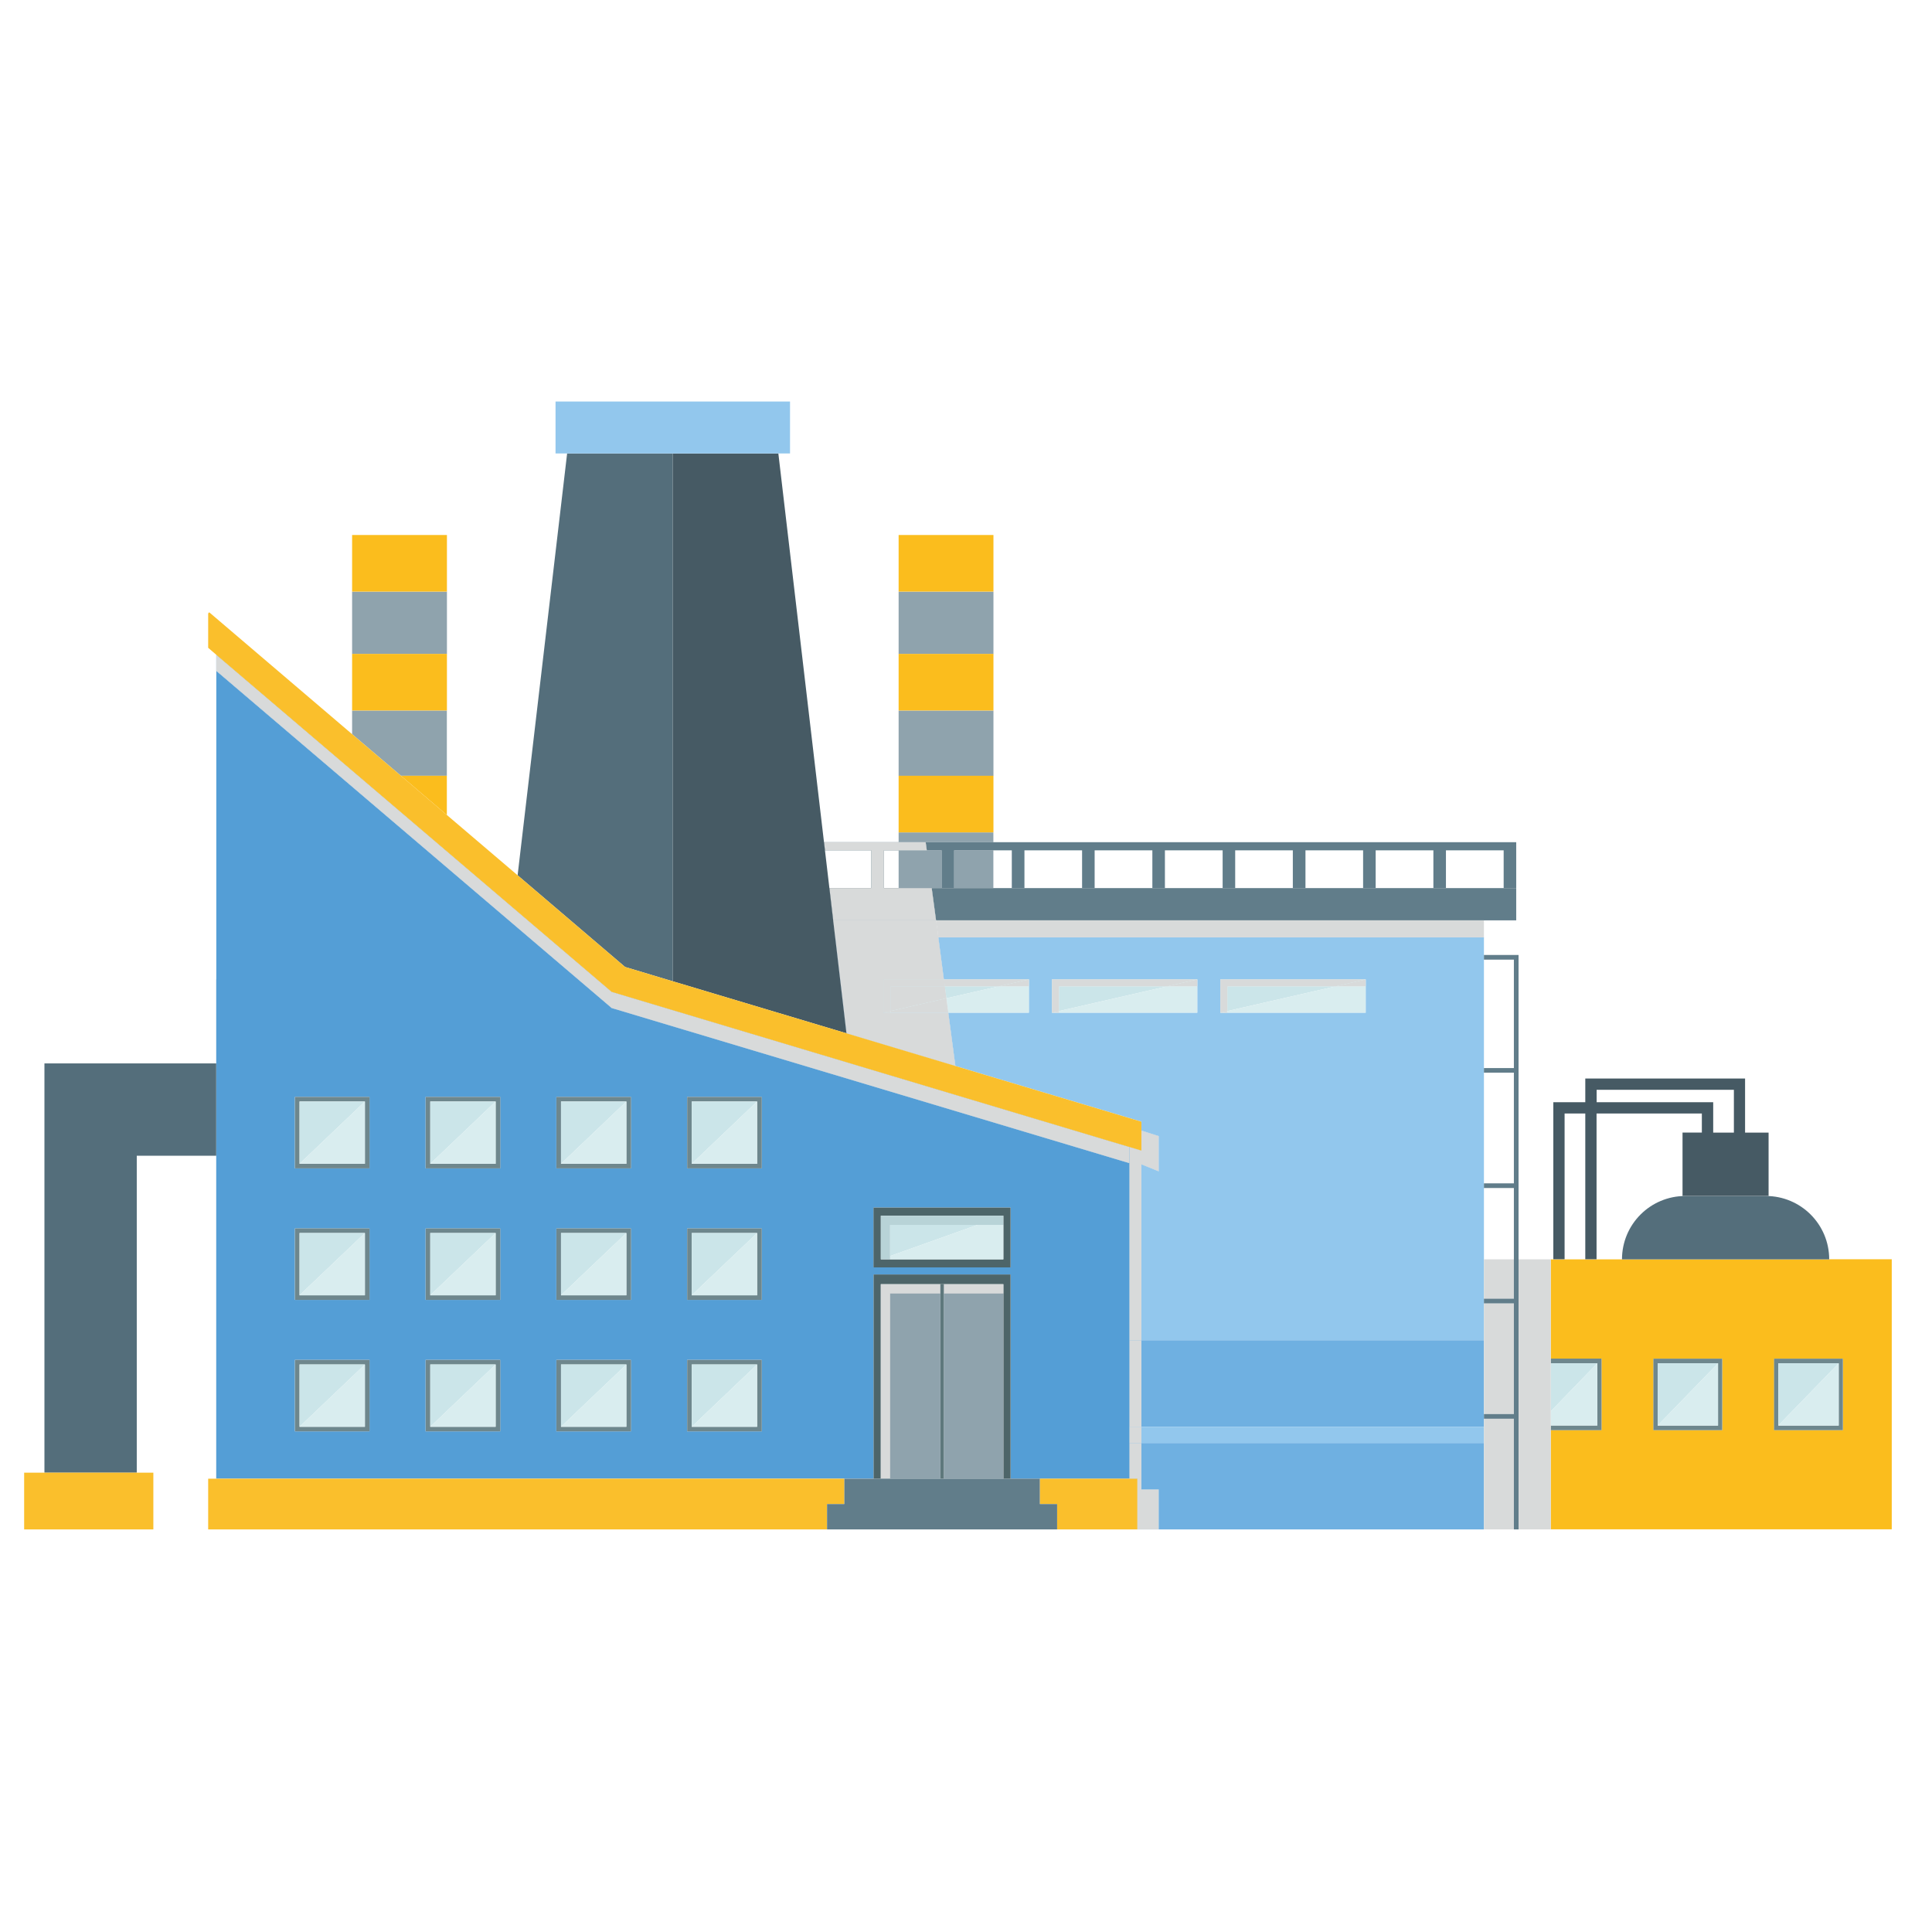 <?xml version="1.0" encoding="utf-8"?>
<!-- Generator: Adobe Illustrator 23.0.3, SVG Export Plug-In . SVG Version: 6.00 Build 0)  -->
<svg version="1.1" id="Ebene_1" xmlns="http://www.w3.org/2000/svg" xmlns:xlink="http://www.w3.org/1999/xlink" x="0px" y="0px"
	 viewBox="0 0 240 240" style="enable-background:new 0 0 240 240;" xml:space="preserve">
<style type="text/css">
	.st0{fill:none;}
	.st1{fill:#8FA3AD;}
	.st2{fill:#FBBD1D;}
	.st3{fill:#617D8A;}
	.st4{fill:#92C7ED;}
	.st5{fill:#D8DADA;}
	.st6{fill:#CBE5E9;}
	.st7{fill:#D9EDEF;}
	.st8{fill:#6FB0E1;}
	.st9{fill:#6E878D;}
	.st10{fill:#546E7B;}
	.st11{fill:#465A64;}
	.st12{fill:#549ED6;}
	.st13{fill:#FABF2C;}
	.st14{fill:#4D6569;}
	.st15{fill:#B8D3D7;}
	.st16{fill:#5E787C;}
</style>
<g>
	<rect x="0" class="st0" width="240" height="240"/>
</g>
<g>
	<polygon class="st0" points="108.23,105.63 102.48,105.63 103.03,110.32 108.23,110.32 	"/>
	<rect x="184.34" y="119.21" class="st0" width="3.73" height="13.47"/>
	<rect x="184.34" y="133.25" class="st0" width="3.73" height="13.76"/>
	<polygon class="st0" points="198.34,136.92 212.82,136.92 212.82,140.7 215.39,140.7 215.39,135.38 198.34,135.38 	"/>
	<rect x="184.34" y="147.58" class="st0" width="3.73" height="8.86"/>
	<rect x="109.8" y="105.63" class="st0" width="1.82" height="4.69"/>
	<rect x="43.74" y="73.5" class="st1" width="11.78" height="7.74"/>
	<polygon class="st1" points="55.51,96.37 55.51,88.27 43.74,88.27 43.74,91.2 49.81,96.37 	"/>
	<rect x="43.74" y="66.46" class="st2" width="11.78" height="7.03"/>
	<rect x="43.74" y="81.23" class="st2" width="11.78" height="7.03"/>
	<polygon class="st2" points="55.51,101.24 55.51,96.37 49.81,96.37 	"/>
	<rect x="116.28" y="114.33" class="st1" width="7.13" height="0"/>
	<rect x="111.63" y="88.27" class="st1" width="11.78" height="8.11"/>
	<polygon class="st1" points="123.4,104.62 123.4,103.41 111.63,103.41 111.63,104.62 114.99,104.62 	"/>
	<rect x="111.63" y="73.5" class="st1" width="11.78" height="7.74"/>
	<polygon class="st1" points="118.53,110.32 116.97,110.32 116.97,105.63 115.13,105.63 111.63,105.63 111.63,110.32 115.74,110.32 
		123.4,110.32 123.4,105.63 118.53,105.63 	"/>
	<rect x="111.63" y="66.46" class="st2" width="11.78" height="7.03"/>
	<rect x="111.63" y="81.23" class="st2" width="11.78" height="7.03"/>
	<rect x="111.63" y="96.37" class="st2" width="11.78" height="7.03"/>
	<polygon class="st3" points="115.13,105.63 116.97,105.63 116.97,110.32 118.53,110.32 118.53,105.63 123.4,105.63 125.69,105.63 
		125.69,110.32 127.26,110.32 127.26,105.63 134.42,105.63 134.42,110.32 135.98,110.32 135.98,105.63 143.15,105.63 143.15,110.32 
		144.71,110.32 144.71,105.63 151.88,105.63 151.88,110.32 153.44,110.32 153.44,105.63 160.6,105.63 160.6,110.32 162.17,110.32 
		162.17,105.63 169.33,105.63 169.33,110.32 170.89,110.32 170.89,105.63 178.06,105.63 178.06,110.32 179.62,110.32 179.62,105.63 
		186.79,105.63 186.79,110.32 188.35,110.32 188.35,105.11 188.35,105.11 188.35,104.62 123.4,104.62 114.99,104.62 	"/>
	<polygon class="st3" points="116.28,114.33 123.4,114.33 188.35,114.33 188.35,110.32 123.4,110.32 115.74,110.32 	"/>
	<path class="st4" d="M117.25,121.67h10.56v0.86v3.27H117.8l0.88,6.62l23.11,6.92v1.11l2.14,0.68v4.37l-2.14-0.87v21.86h42.55v-4.59
		v-0.57v-4.9v-8.86V147v-13.76v-0.57v-13.47v-0.57v-2.2h-67.78L117.25,121.67z M151.6,121.67h18.05v0.86v3.27h-17.2h-0.86V121.67z
		 M130.68,121.67h18.05v0.86v3.27h-17.2h-0.86V121.67z"/>
	<polygon class="st5" points="116.56,116.44 184.34,116.44 184.34,114.33 123.4,114.33 116.28,114.33 	"/>
	<polygon class="st6" points="152.46,122.53 152.46,125.6 165.9,122.53 	"/>
	<polygon class="st7" points="152.46,125.6 152.46,125.8 169.65,125.8 169.65,122.53 165.9,122.53 	"/>
	<polygon class="st6" points="152.46,122.53 165.9,122.53 169.65,121.67 151.6,121.67 151.6,125.8 152.46,125.6 	"/>
	<polygon class="st5" points="152.46,122.53 165.9,122.53 169.65,121.67 151.6,121.67 151.6,125.8 152.46,125.6 	"/>
	<polygon class="st7" points="152.46,125.6 151.6,125.8 152.46,125.8 	"/>
	<polygon class="st5" points="152.46,125.6 151.6,125.8 152.46,125.8 	"/>
	<polygon class="st7" points="169.65,122.53 169.65,121.67 165.9,122.53 	"/>
	<polygon class="st5" points="169.65,122.53 169.65,121.67 165.9,122.53 	"/>
	<polygon class="st8" points="141.79,179.25 141.79,185.03 143.93,185.03 143.93,189.99 141.28,189.99 141.28,189.99 184.34,189.99 
		184.34,179.25 	"/>
	<polygon class="st8" points="141.79,166.49 141.79,177.24 184.34,177.24 184.34,176.24 184.34,175.66 184.34,166.49 	"/>
	<rect x="141.79" y="177.24" class="st4" width="42.55" height="2.01"/>
	<polygon class="st6" points="131.54,122.53 131.54,125.6 144.97,122.53 	"/>
	<polygon class="st6" points="124.05,122.53 117.37,122.53 117.56,124.01 	"/>
	<polygon class="st7" points="131.54,125.6 131.54,125.8 148.73,125.8 148.73,122.53 144.97,122.53 	"/>
	<polygon class="st7" points="117.56,124.01 117.8,125.8 127.81,125.8 127.81,122.53 124.05,122.53 	"/>
	<polygon class="st6" points="124.05,122.53 127.81,121.67 117.25,121.67 117.37,122.53 	"/>
	<polygon class="st5" points="124.05,122.53 127.81,121.67 117.25,121.67 117.37,122.53 	"/>
	<polygon class="st7" points="127.81,122.53 127.81,121.67 124.05,122.53 	"/>
	<polygon class="st5" points="127.81,122.53 127.81,121.67 124.05,122.53 	"/>
	<polygon class="st6" points="131.54,122.53 144.97,122.53 148.73,121.67 130.68,121.67 130.68,125.8 131.54,125.6 	"/>
	<polygon class="st5" points="131.54,122.53 144.97,122.53 148.73,121.67 130.68,121.67 130.68,125.8 131.54,125.6 	"/>
	<polygon class="st7" points="148.73,122.53 148.73,121.67 144.97,122.53 	"/>
	<polygon class="st5" points="148.73,122.53 148.73,121.67 144.97,122.53 	"/>
	<polygon class="st7" points="131.54,125.6 130.68,125.8 131.54,125.8 	"/>
	<polygon class="st5" points="131.54,125.6 130.68,125.8 131.54,125.8 	"/>
	<rect x="103.5" y="114.33" class="st5" width="8.13" height="0"/>
	
		<rect x="111.63" y="114.33" transform="matrix(0.992 -0.127 0.127 0.992 -13.614 15.419)" class="st1" width="4.65" height="0"/>
	
		<rect x="111.63" y="114.33" transform="matrix(0.992 -0.127 0.127 0.992 -13.614 15.419)" class="st5" width="4.65" height="0"/>
	<polygon class="st3" points="108.23,105.63 108.23,110.32 103.03,110.32 103.5,114.33 111.63,114.33 116.28,114.33 115.74,110.32 
		111.63,110.32 109.8,110.32 109.8,105.63 111.63,105.63 115.13,105.63 114.99,104.62 111.63,104.62 102.36,104.62 102.48,105.63 	
		"/>
	<polygon class="st5" points="108.23,105.63 108.23,110.32 103.03,110.32 103.5,114.33 111.63,114.33 116.28,114.33 115.74,110.32 
		111.63,110.32 109.8,110.32 109.8,105.63 111.63,105.63 115.13,105.63 114.99,104.62 111.63,104.62 102.36,104.62 102.48,105.63 	
		"/>
	<polygon class="st4" points="110.62,125.8 109.76,125.8 109.76,121.67 117.25,121.67 116.56,116.44 103.75,116.44 105.15,128.36 
		118.68,132.42 117.8,125.8 	"/>
	<polygon class="st5" points="110.62,125.8 109.76,125.8 109.76,121.67 117.25,121.67 116.56,116.44 103.75,116.44 105.15,128.36 
		118.68,132.42 117.8,125.8 	"/>
	<polygon class="st4" points="141.79,144.64 143.93,145.5 143.93,141.13 141.79,140.45 141.79,142.93 140.28,142.48 140.28,144.49 
		140.28,166.49 141.79,166.49 	"/>
	<polygon class="st5" points="141.79,144.64 143.93,145.5 143.93,141.13 141.79,140.45 141.79,142.93 140.28,142.48 140.28,144.49 
		140.28,166.49 141.79,166.49 	"/>
	<polygon class="st5" points="116.28,114.33 111.63,114.33 103.5,114.33 103.75,116.44 116.56,116.44 	"/>
	<polygon class="st5" points="116.28,114.33 111.63,114.33 103.5,114.33 103.75,116.44 116.56,116.44 	"/>
	<rect x="140.28" y="166.49" class="st8" width="1.51" height="10.75"/>
	<rect x="140.28" y="166.49" class="st5" width="1.51" height="10.75"/>
	<polygon class="st8" points="140.28,183.69 141.28,183.69 141.28,189.99 143.93,189.99 143.93,185.03 141.79,185.03 141.79,179.25 
		140.28,179.25 	"/>
	<polygon class="st5" points="140.28,183.69 141.28,183.69 141.28,189.99 143.93,189.99 143.93,185.03 141.79,185.03 141.79,179.25 
		140.28,179.25 	"/>
	<rect x="140.28" y="177.24" class="st4" width="1.51" height="2.01"/>
	<rect x="140.28" y="177.24" class="st5" width="1.51" height="2.01"/>
	<polygon class="st6" points="117.37,122.53 110.62,122.53 110.62,125.6 117.56,124.01 	"/>
	<polygon class="st5" points="117.37,122.53 110.62,122.53 110.62,125.6 117.56,124.01 	"/>
	<polygon class="st7" points="110.62,125.6 110.62,125.8 117.8,125.8 117.56,124.01 	"/>
	<polygon class="st5" points="110.62,125.6 110.62,125.8 117.8,125.8 117.56,124.01 	"/>
	<polygon class="st6" points="109.76,125.8 110.62,125.6 110.62,122.53 117.37,122.53 117.25,121.67 109.76,121.67 	"/>
	<polygon class="st5" points="109.76,125.8 110.62,125.6 110.62,122.53 117.37,122.53 117.25,121.67 109.76,121.67 	"/>
	<polygon class="st5" points="109.76,125.8 110.62,125.6 110.62,122.53 117.37,122.53 117.25,121.67 109.76,121.67 	"/>
	<polygon class="st7" points="109.76,125.8 110.62,125.8 110.62,125.6 	"/>
	<polygon class="st5" points="109.76,125.8 110.62,125.8 110.62,125.6 	"/>
	<polygon class="st5" points="109.76,125.8 110.62,125.8 110.62,125.6 	"/>
	<path class="st2" d="M227.23,156.44h-25.74h-8.85v12.33h6.31v8.88h-6.31v12.33H235v-33.55H227.23z M213.95,177.66h-8.55v-8.88h8.55
		V177.66z M228.94,177.66h-8.55v-8.88h8.55V177.66z"/>
	<polygon class="st9" points="198.42,169.35 198.42,177.08 192.64,177.08 192.64,177.66 198.95,177.66 198.95,168.77 192.64,168.77 
		192.64,169.35 	"/>
	<polygon class="st6" points="192.64,169.35 192.64,175.32 198.42,169.35 	"/>
	<path class="st9" d="M205.39,177.66h8.55v-8.88h-8.55V177.66z M205.92,169.35h7.5v7.74h-7.5V169.35z"/>
	<polygon class="st6" points="205.92,169.35 205.92,177.08 213.42,169.35 	"/>
	<path class="st9" d="M220.38,177.66h8.55v-8.88h-8.55V177.66z M220.91,169.35h7.5v7.74h-7.5V169.35z"/>
	<polygon class="st6" points="220.91,169.35 220.91,177.08 228.41,169.35 	"/>
	<polygon class="st7" points="198.42,169.35 192.64,175.32 192.64,177.08 198.42,177.08 	"/>
	<polygon class="st7" points="213.42,169.35 205.92,177.08 213.42,177.08 	"/>
	<polygon class="st7" points="228.41,169.35 220.91,177.08 228.41,177.08 	"/>
	<polygon class="st5" points="184.34,175.66 188.06,175.66 188.06,161.91 184.34,161.91 184.34,166.49 	"/>
	<rect x="184.34" y="156.44" class="st5" width="3.73" height="4.9"/>
	<polygon class="st5" points="184.34,176.24 184.34,177.24 184.34,179.25 184.34,189.99 188.06,189.99 188.06,176.24 	"/>
	<polygon class="st5" points="192.64,177.08 192.64,175.32 192.64,169.35 192.64,168.77 192.64,156.44 188.64,156.44 188.64,189.99 
		192.64,189.99 192.64,177.66 	"/>
	<polygon class="st10" points="83.58,121.9 83.58,56.33 70.45,56.33 64.3,108.73 77.65,120.12 	"/>
	<polygon class="st11" points="83.58,121.9 105.15,128.36 103.75,116.44 103.5,114.33 103.5,114.33 103.03,110.32 102.48,105.63 
		102.36,104.62 96.69,56.33 83.58,56.33 	"/>
	<path class="st12" d="M108.52,183.69v-25.36h17.03v25.36h3.63h11.11v-4.44v-2.01v-10.75v-22.01l-64.3-19.27l-0.28-0.24L26.87,83.34
		v38.32h-0.01v62.02h78.03H108.52z M108.52,150.01h17.03v7.43h-17.03V150.01z M45.9,177.81h-9.27v-8.88h9.27V177.81z M45.9,161.48
		h-9.27v-8.88h9.27V161.48z M45.9,145.14h-9.27v-8.88h9.27V145.14z M62.14,177.81h-9.27v-8.88h9.27V177.81z M62.14,161.48h-9.27
		v-8.88h9.27V161.48z M62.14,145.14h-9.27v-8.88h9.27V145.14z M78.38,177.81h-9.27v-8.88h9.27V177.81z M78.38,161.48h-9.27v-8.88
		h9.27V161.48z M78.38,145.14h-9.27v-8.88h9.27V145.14z M94.62,177.81h-9.27v-8.88h9.27V177.81z M94.62,161.48h-9.27v-8.88h9.27
		V161.48z M94.62,145.14h-9.27v-8.88h9.27V145.14z"/>
	<polygon class="st10" points="16.99,143.57 26.86,143.57 26.86,132.1 5.52,132.1 5.52,182.94 16.99,182.94 	"/>
	<polygon class="st3" points="188.64,118.63 184.34,118.63 184.34,119.21 188.06,119.21 188.06,132.68 184.34,132.68 184.34,133.25 
		188.06,133.25 188.06,147 184.34,147 184.34,147.58 188.06,147.58 188.06,156.44 188.06,161.33 184.34,161.33 184.34,161.91 
		188.06,161.91 188.06,175.66 184.34,175.66 184.34,176.24 188.06,176.24 188.06,189.99 188.64,189.99 188.64,156.44 	"/>
	<path class="st9" d="M36.64,177.81h9.27v-8.88h-9.27V177.81z M37.21,169.5h8.12v7.74h-8.12V169.5z"/>
	<polygon class="st6" points="37.21,169.5 37.21,177.24 45.33,169.5 	"/>
	<path class="st9" d="M52.88,177.81h9.27v-8.88h-9.27V177.81z M53.45,169.5h8.12v7.74h-8.12V169.5z"/>
	<polygon class="st6" points="53.45,169.5 53.45,177.24 61.57,169.5 	"/>
	<path class="st9" d="M69.12,177.81h9.27v-8.88h-9.27V177.81z M69.69,169.5h8.12v7.74h-8.12V169.5z"/>
	<polygon class="st6" points="69.69,169.5 69.69,177.24 77.81,169.5 	"/>
	<path class="st9" d="M85.36,177.81h9.27v-8.88h-9.27V177.81z M85.93,169.5h8.12v7.74h-8.12V169.5z"/>
	<polygon class="st6" points="85.93,169.5 85.93,177.24 94.05,169.5 	"/>
	<path class="st9" d="M36.64,161.48h9.27v-8.88h-9.27V161.48z M37.21,153.17h8.12v7.74h-8.12V153.17z"/>
	<polygon class="st6" points="37.21,153.17 37.21,160.9 45.33,153.17 	"/>
	<path class="st9" d="M52.88,161.48h9.27v-8.88h-9.27V161.48z M53.45,153.17h8.12v7.74h-8.12V153.17z"/>
	<polygon class="st6" points="53.45,153.17 53.45,160.9 61.57,153.17 	"/>
	<path class="st9" d="M69.12,161.48h9.27v-8.88h-9.27V161.48z M69.69,153.17h8.12v7.74h-8.12V153.17z"/>
	<polygon class="st6" points="69.69,153.17 69.69,160.9 77.81,153.17 	"/>
	<path class="st9" d="M85.36,161.48h9.27v-8.88h-9.27V161.48z M85.93,153.17h8.12v7.74h-8.12V153.17z"/>
	<polygon class="st6" points="85.93,153.17 85.93,160.9 94.05,153.17 	"/>
	<path class="st9" d="M36.64,145.14h9.27v-8.88h-9.27V145.14z M37.21,136.83h8.12v7.74h-8.12V136.83z"/>
	<polygon class="st6" points="37.21,136.83 37.21,144.57 45.33,136.83 	"/>
	<path class="st9" d="M52.88,145.14h9.27v-8.88h-9.27V145.14z M53.45,136.83h8.12v7.74h-8.12V136.83z"/>
	<polygon class="st6" points="53.45,136.83 53.45,144.57 61.57,136.83 	"/>
	<path class="st9" d="M69.12,145.14h9.27v-8.88h-9.27V145.14z M69.69,136.83h8.12v7.74h-8.12V136.83z"/>
	<polygon class="st6" points="69.69,136.83 69.69,144.57 77.81,136.83 	"/>
	<path class="st9" d="M85.36,145.14h9.27v-8.88h-9.27V145.14z M85.93,136.83h8.12v7.74h-8.12V136.83z"/>
	<polygon class="st6" points="85.93,136.83 85.93,144.57 94.05,136.83 	"/>
	<polygon class="st13" points="141.28,183.69 140.28,183.69 129.17,183.69 129.17,186.84 131.32,186.84 131.32,189.99 
		140.28,189.99 141.28,189.99 141.28,189.99 	"/>
	<polygon class="st13" points="104.89,186.84 104.89,183.69 26.87,183.69 25.86,183.69 25.86,189.99 26.87,189.99 95.07,189.99 
		102.74,189.99 102.74,186.84 	"/>
	<polygon class="st14" points="108.52,158.32 108.52,183.69 109.42,183.69 109.42,159.53 109.42,159.53 116.82,159.53 
		117.24,159.53 124.64,159.53 124.64,159.53 124.64,160.68 124.64,183.69 125.54,183.69 125.54,158.32 	"/>
	<rect x="110.57" y="160.68" class="st1" width="6.25" height="23.01"/>
	<rect x="117.24" y="160.68" class="st1" width="7.4" height="23.01"/>
	<path class="st14" d="M125.54,150.01h-17.03v7.43h17.03V150.01z M124.64,152.16v4.28h-14.07h-1.15v-5.42h15.22V152.16z"/>
	<polygon class="st6" points="110.57,152.16 110.57,156.03 121.42,152.16 	"/>
	<polygon class="st7" points="45.33,169.5 37.21,177.24 45.33,177.24 	"/>
	<polygon class="st7" points="61.57,169.5 53.45,177.24 61.57,177.24 	"/>
	<polygon class="st7" points="77.81,169.5 69.69,177.24 77.81,177.24 	"/>
	<polygon class="st7" points="94.05,169.5 85.93,177.24 94.05,177.24 	"/>
	<polygon class="st7" points="45.33,153.17 37.21,160.9 45.33,160.9 	"/>
	<polygon class="st7" points="61.57,153.17 53.45,160.9 61.57,160.9 	"/>
	<polygon class="st7" points="77.81,153.17 69.69,160.9 77.81,160.9 	"/>
	<polygon class="st7" points="94.05,153.17 85.93,160.9 94.05,160.9 	"/>
	<polygon class="st7" points="45.33,136.83 37.21,144.57 45.33,144.57 	"/>
	<polygon class="st7" points="61.57,136.83 53.45,144.57 61.57,144.57 	"/>
	<polygon class="st7" points="77.81,136.83 69.69,144.57 77.81,144.57 	"/>
	<polygon class="st7" points="94.05,136.83 85.93,144.57 94.05,144.57 	"/>
	<polygon class="st7" points="110.57,156.03 110.57,156.44 124.64,156.44 124.64,152.16 121.42,152.16 	"/>
	<rect x="109.42" y="159.53" class="st14" width="7.4" height="0"/>
	<rect x="109.42" y="159.53" class="st5" width="7.4" height="0"/>
	<rect x="117.24" y="159.53" class="st14" width="7.4" height="0"/>
	<rect x="117.24" y="159.53" class="st5" width="7.4" height="0"/>
	<rect x="117.24" y="159.53" class="st1" width="7.4" height="1.15"/>
	<rect x="117.24" y="159.53" class="st5" width="7.4" height="1.15"/>
	<polygon class="st1" points="116.82,160.68 116.82,159.53 109.42,159.53 109.42,183.69 110.57,183.69 110.57,160.68 	"/>
	<polygon class="st5" points="116.82,160.68 116.82,159.53 109.42,159.53 109.42,183.69 110.57,183.69 110.57,160.68 	"/>
	<polygon class="st15" points="109.42,156.44 110.57,156.44 110.57,156.03 110.57,152.16 121.42,152.16 124.64,152.16 
		124.64,151.02 109.42,151.02 	"/>
	<polygon class="st3" points="129.17,186.84 129.17,183.69 125.54,183.69 124.64,183.69 117.24,183.69 116.82,183.69 110.57,183.69 
		109.42,183.69 108.52,183.69 104.89,183.69 104.89,186.84 102.74,186.84 102.74,189.99 131.32,189.99 131.32,186.84 	"/>
	<polygon class="st4" points="96.69,56.33 98.14,56.33 98.14,49.88 69.01,49.88 69.01,56.33 70.45,56.33 83.58,56.33 	"/>
	<polygon class="st12" points="75.97,125.22 140.28,144.49 140.28,142.48 75.97,123.21 75.7,122.97 26.87,81.34 26.87,83.34 
		75.7,124.98 	"/>
	<polygon class="st5" points="75.97,125.22 140.28,144.49 140.28,142.48 75.97,123.21 75.7,122.97 26.87,81.34 26.87,83.34 
		75.7,124.98 	"/>
	<polygon class="st13" points="75.97,123.21 140.28,142.48 141.79,142.93 141.79,140.45 141.79,139.34 118.68,132.42 105.15,128.36 
		83.58,121.9 77.65,120.12 64.3,108.73 55.51,101.24 49.81,96.37 43.74,91.2 25.99,76.06 25.86,76.2 25.86,80.47 26.87,81.34 
		75.7,122.97 	"/>
	<polygon class="st16" points="117.24,159.53 117.24,159.53 116.82,159.53 116.82,159.53 116.82,160.68 116.82,183.69 
		117.24,183.69 117.24,160.68 	"/>
	<path class="st10" d="M219.36,148.57h-10c-4.35,0-7.87,3.52-7.87,7.87h25.74C227.23,152.09,223.71,148.57,219.36,148.57z"/>
	<path class="st11" d="M219.7,148.57v-7.87h-2.92v-6.72h-19.85v2.94h-3.97v19.51h1.4v-18.11h2.57v18.11h1.4v-18.11h13.08v2.37h-2.4
		v7.87h0.34h10H219.7z M215.39,140.7h-2.57v-3.78h-14.48v-1.54h17.05V140.7z"/>
	<polygon class="st13" points="5.52,182.94 3,182.94 3,189.99 5.52,189.99 16.99,189.99 19.05,189.99 19.05,182.94 16.99,182.94 	
		"/>
</g>
</svg>
